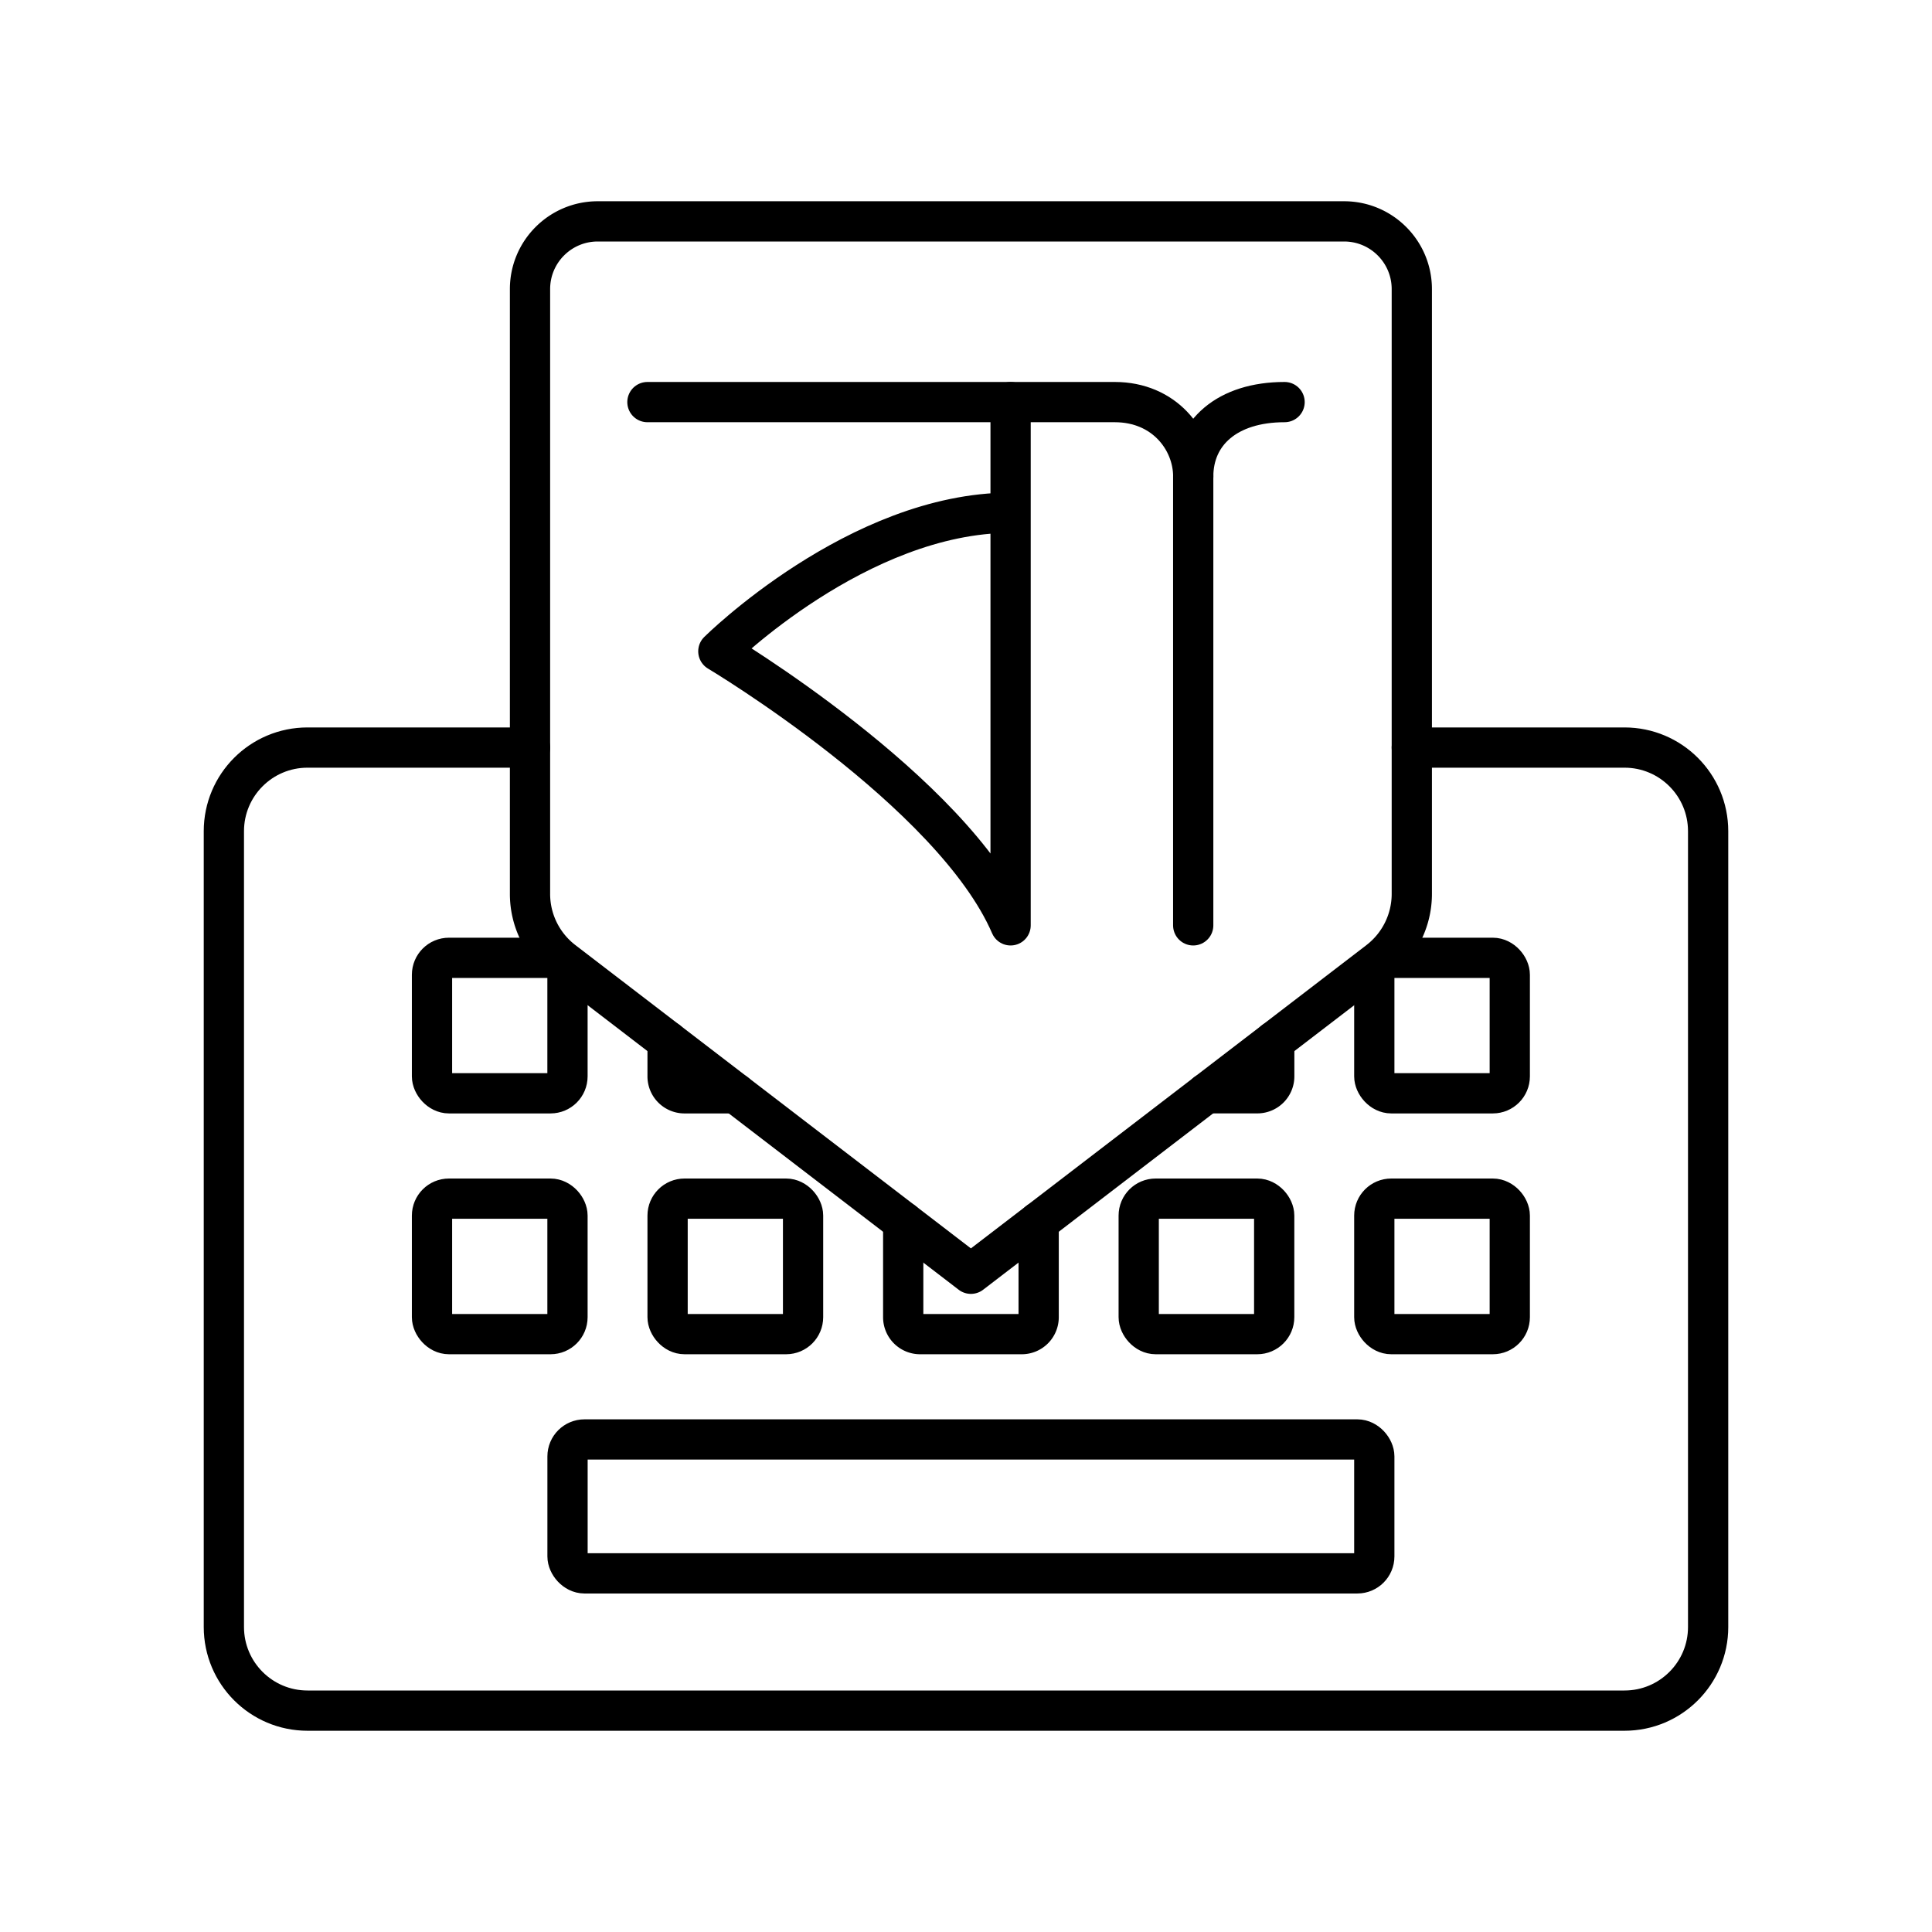 <svg xmlns="http://www.w3.org/2000/svg" xmlns:xlink="http://www.w3.org/1999/xlink" width="48" height="48" viewBox="0 0 48 48"><g fill="none" stroke="currentColor" stroke-linecap="round" stroke-linejoin="round"><path d="M13.168 18.573H7.64c-1.148 0-2.078.93-2.078 2.078v19.771c0 1.148.93 2.078 2.078 2.078h32.72c1.148 0 2.078-.93 2.078-2.078V20.651c0-1.148-.93-2.078-2.078-2.078h-5.284"/><rect width="20.044" height="3.327" x="14.1" y="35.763" rx=".421" ry=".421"/><rect width="3.366" height="3.366" x="10.733" y="29.78" rx=".421" ry=".421"/><rect width="3.366" height="3.366" x="16.586" y="29.78" rx=".421" ry=".421"/><path d="M25.805 30.355v2.37a.42.42 0 0 1-.42.421H22.86a.42.42 0 0 1-.42-.42h0v-2.37"/><rect width="3.366" height="3.366" x="28.291" y="29.78" rx=".421" ry=".421"/><rect width="3.366" height="3.366" x="34.144" y="29.78" rx=".421" ry=".421"/><rect width="3.366" height="3.366" x="10.733" y="23.797" rx=".421" ry=".421"/><path d="M18.276 27.163h-1.27a.42.42 0 0 1-.42-.421v-.875m15.072 0v.875a.42.42 0 0 1-.421.42h-1.269"/><rect width="3.366" height="3.366" x="34.144" y="23.797" rx=".421" ry=".421"/><path d="m34.253 23.878l-10.131 7.768l-10.13-7.768a2.1 2.1 0 0 1-.824-1.67V7.183c0-.93.753-1.683 1.683-1.683h18.542c.93 0 1.683.754 1.683 1.683h0v15.025c0 .654-.304 1.271-.824 1.67"/></g><g fill="none" stroke="currentColor" stroke-linecap="round" stroke-linejoin="round"><path d="M25.108 9.99v13c-1.442-3.337-7.261-6.808-7.261-6.808s3.47-3.443 7.26-3.443"/><path d="M16.085 9.99h11.612c1.228 0 1.949.938 1.949 1.85"/><path d="M31.915 9.99c-1.428 0-2.27.764-2.27 1.85v11.15"/></g></svg>